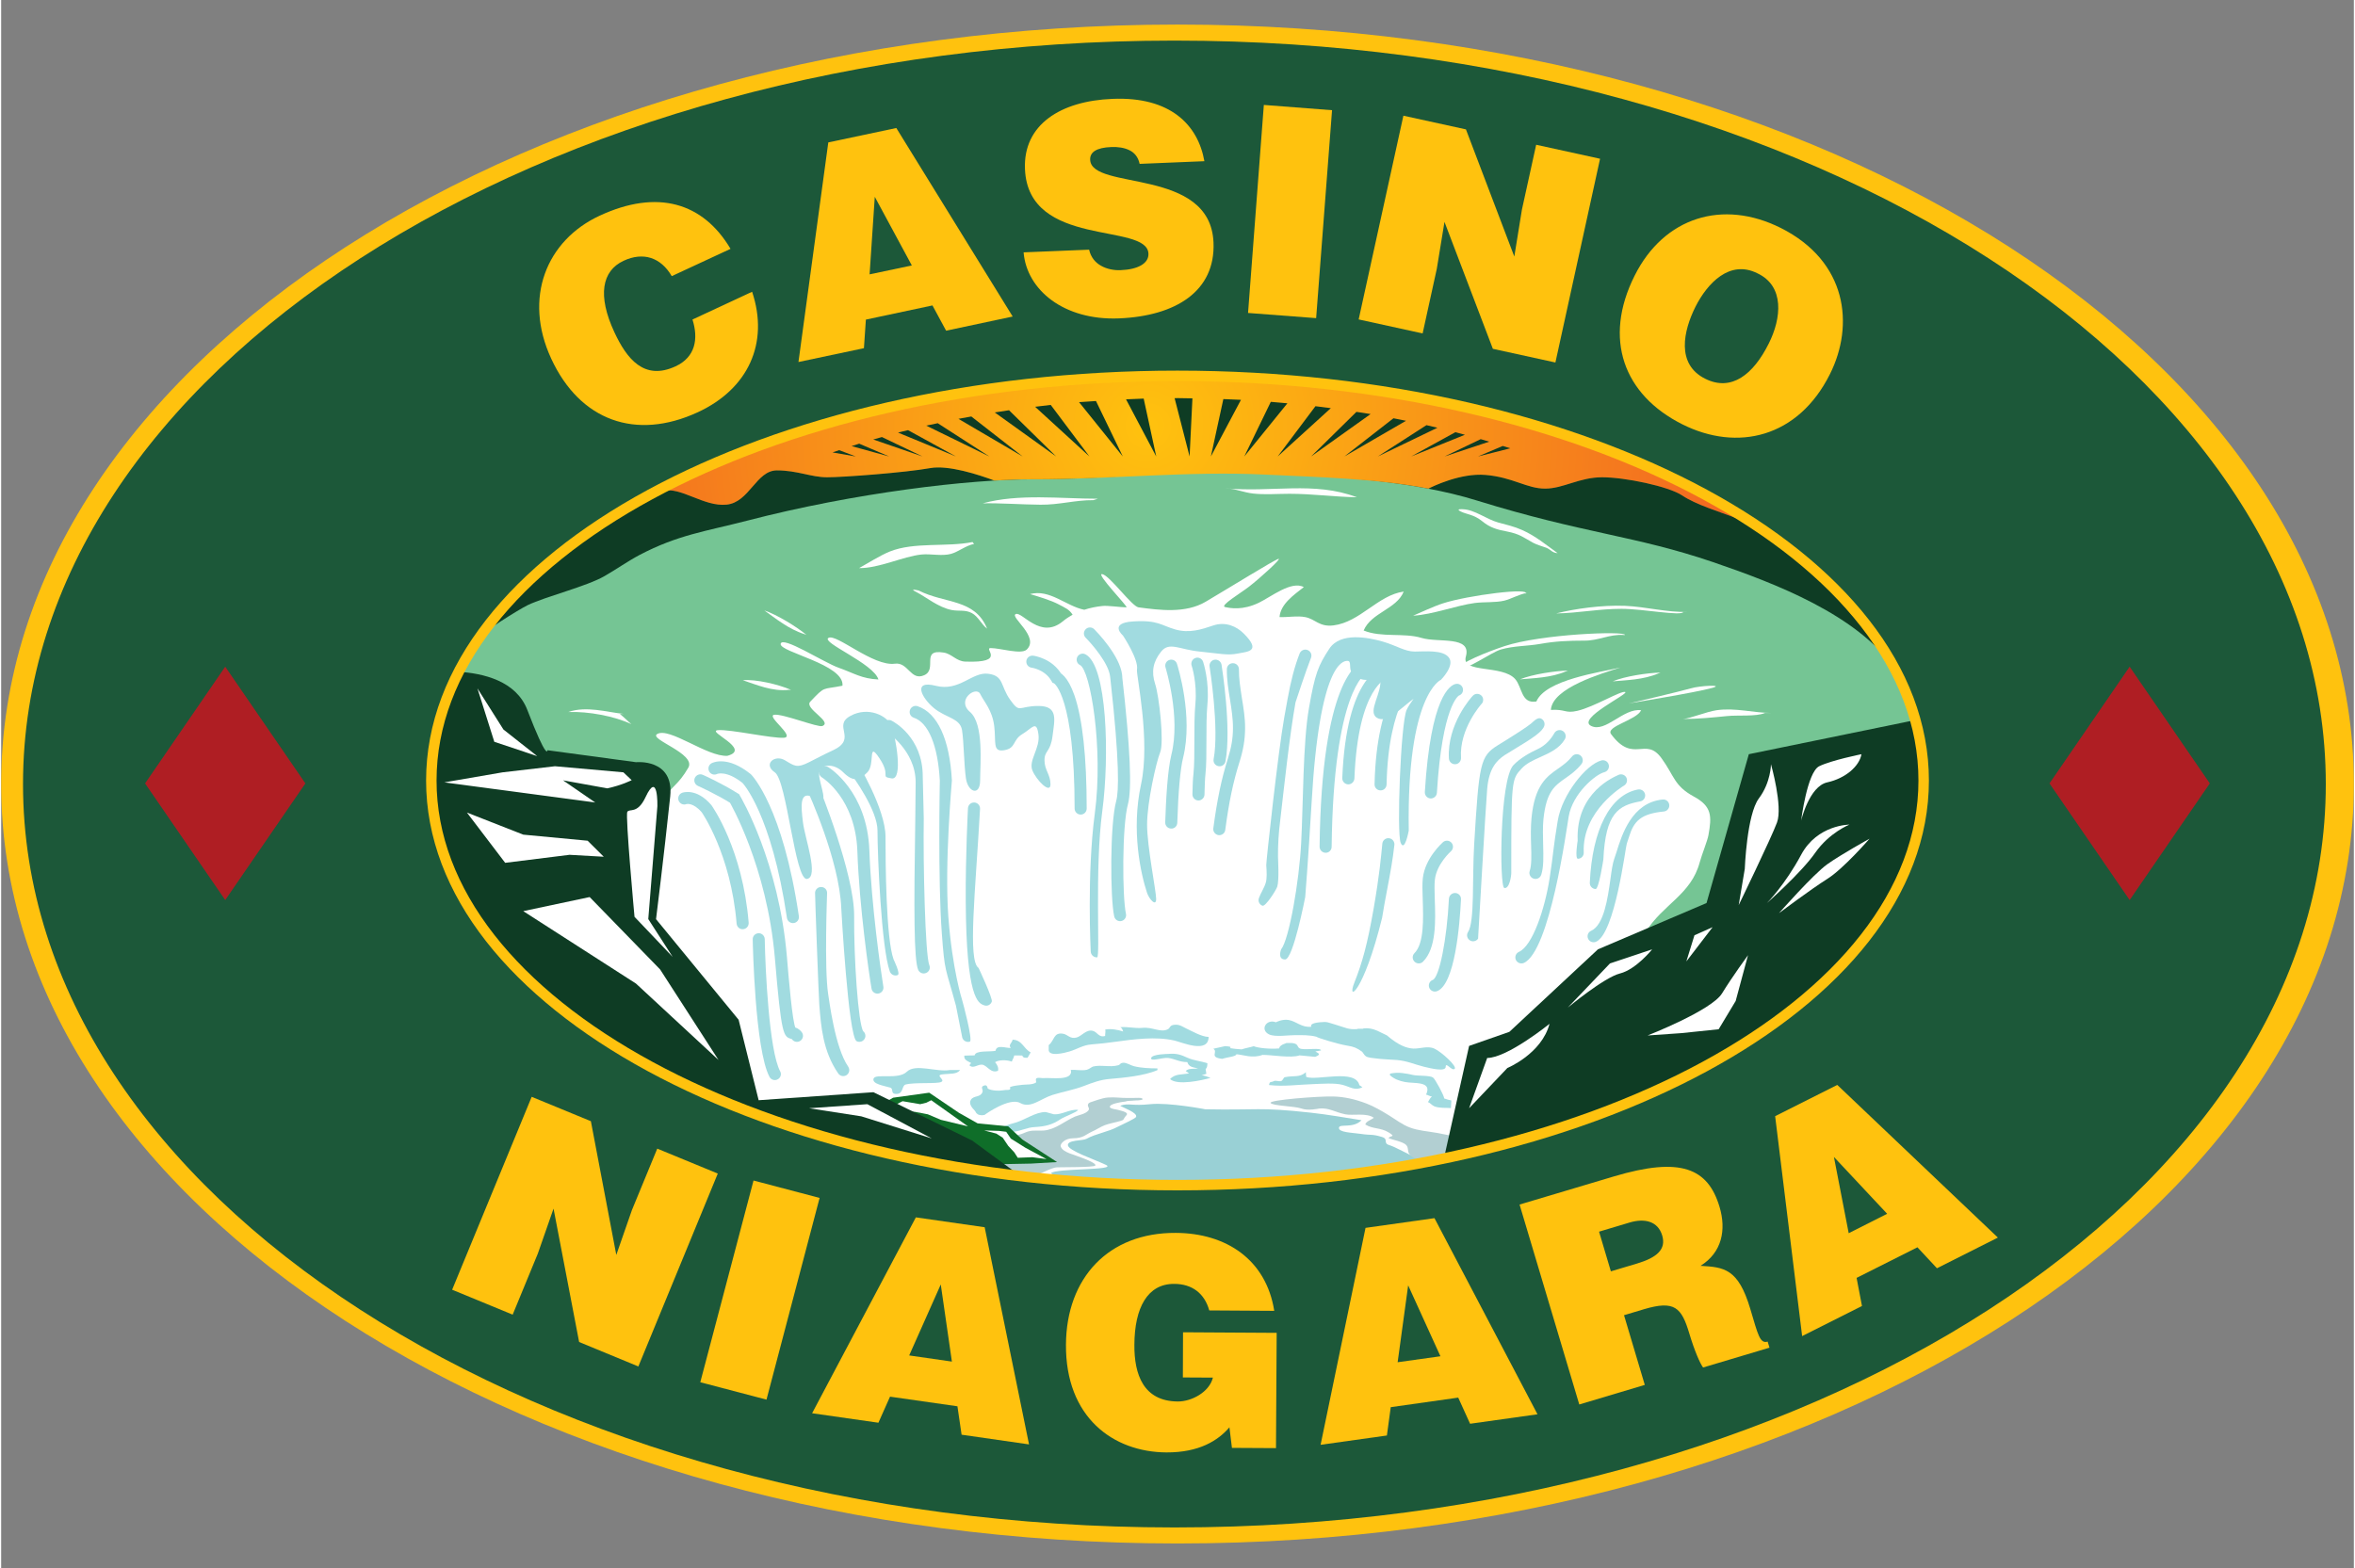 <svg enable-background="new 0 0 900 600" height="258.073" viewBox="0 0 900 600" width="387.488" xmlns="http://www.w3.org/2000/svg" xmlns:xlink="http://www.w3.org/1999/xlink"><rect x="0" y="0" width="900" height="600" fill="#808080" stroke="none"/><radialGradient id="a" cx="438.84" cy="163.079" gradientUnits="userSpaceOnUse" r="382.394"><stop offset="0" stop-color="#ffc20e"/><stop offset=".6" stop-color="#f26522"/></radialGradient><path d="m0 300.015c0-160.503 201.478-290.617 449.98-290.617 248.542 0 450.02 130.114 450.02 290.617s-201.478 290.587-450.02 290.587c-248.502 0-449.98-130.085-449.98-290.587z" fill="#ffc20e"/><path d="m8.362 300.015c0-157.126 197.222-284.483 440.473-284.483 243.261 0 440.434 127.361 440.434 284.483 0 157.096-197.173 284.454-440.434 284.454-243.254-.001-440.473-127.361-440.473-284.454z" fill="#1c5839"/><path d="m256.534 105.66c-4.23-7.217-10.967-9.355-18.399-5.884-8.362 3.87-10.065 13.348-3.562 27.316 4.723 10.16 11.35 18.678 23.43 13.072 7.62-3.532 8.781-10.562 6.458-17.902l22.81-10.623c6.582 19.699-1.547 37.167-20.676 46.055-23.926 11.087-45.218 3.159-56.137-20.381-10.886-23.446-1.752-45.377 18.46-54.762 22.116-10.283 39.568-5.08 50.1 12.67z" fill="#ffc20e"/><path d="m305.003 138.523 11.412-84.03 26.018-5.511 44.518 72.135-25.467 5.42-5.219-9.663-25.473 5.42-.743 10.935zm29.194-63.215-1.982 29.671 16.154-3.406z" fill="#ffc20e"/><path d="m435.516 62.703c-.587-2.757-2.105-4.366-3.996-5.265-1.92-.931-4.305-1.272-6.815-1.177-5.761.217-8.239 1.982-8.116 4.862.464 11.957 46.026 2.696 47.187 31.718.743 18.49-14.295 28.091-36.191 28.99-21.062.837-35.279-10.902-36.457-25.272l25.058-1.022c.649 2.851 2.293 4.895 4.583 6.163 2.167 1.239 4.956 1.797 7.493 1.671 6.536-.247 10.779-2.54 10.623-6.319-.526-12.047-45.994-1.92-47.236-32.366-.714-16.942 13.565-26.08 33.511-26.855 22.145-.928 32.678 9.975 35.124 23.848z" fill="#ffc20e"/><path d="m476.988 119.751 6.04-79.599 26.093 2.014-6.085 79.567z" fill="#ffc20e"/><path d="m578.843 98.164 2.913-17.964 5.45-24.808 24.439 5.355-17.082 77.961-23.926-5.235-18.507-48.567-2.942 17.964-5.42 24.718-24.468-5.359 17.111-77.958 23.926 5.235z" fill="#ffc20e"/><path d="m699.56 143.2c-12.158 24.283-35.386 29.732-56.481 19.142-22.379-11.243-30.401-32.613-18.194-56.896 11.227-22.392 33.713-29.33 55.907-18.211 25.428 12.788 28.214 37.165 18.768 55.965zm-51.417-25.83c-4.567 9.134-7.513 21.928 3.685 27.533 10.098 5.08 18.46-1.641 24.345-13.442 4.879-9.692 6.118-21.99-4.337-26.884-10.604-5.327-19.155 3.811-23.693 12.793z" fill="#ffc20e"/><path d="m235.317 480.184 5.991-17.189 9.679-23.478 23.154 9.54-30.384 73.809-22.658-9.355-9.786-51.041-6.007 17.189-9.631 23.384-23.154-9.54 30.43-73.809 22.642 9.323z" fill="#ffc20e"/><path d="m267.45 528.902 20.364-77.186 25.276 6.659-20.319 77.186z" fill="#ffc20e"/><path d="m310.222 540.768 39.691-74.954 26.32 3.779 16.971 83.099-25.795-3.714-1.593-10.873-25.785-3.685-4.444 9.975zm49.218-49.28-12.08 27.16 16.339 2.355z" fill="#ffc20e"/><path d="m487.673 554.116-16.848-.094-.96-7.866c-4.337 5.051-11.584 9.663-24.095 9.602-20.413-.123-38.624-13.442-38.439-41.258.156-25.49 16.232-42.899 42.03-42.743 19.187.094 34.549 10.16 37.647 29.827l-24.854-.156c-1.829-6.565-6.598-10.127-13.348-10.16-10.315-.094-15.239 9.199-15.301 23.29-.091 11.305 3.409 21.62 16.602 21.714 5.297.029 12.08-3.594 13.442-9.138l-11.493-.062.062-17.283 35.821.217z" fill="#ffc20e"/><path d="m504.739 552.845 17.189-83.008 26.372-3.717 39.412 75.048-25.785 3.623-4.538-10.004-25.814 3.656-1.473 10.841zm33.498-61.016-4.026 29.424 16.368-2.29z" fill="#ffc20e"/><path d="m620.811 503.257 7.944 26.667-25.058 7.493-22.843-76.501 36.129-10.779c25.477-7.587 35.928-3.189 40.372 11.678 2.634 8.794.931 17.439-7.279 22.548 8.982.525 14.402.993 19.018 16.417 2.975 9.975 3.669 13.471 6.659 12.576l.697 2.323-25.396 7.59c-1.132-1.518-3.221-6.196-5.268-13.011-2.988-10.004-5.651-12.761-17.344-9.29zm-5.031-16.787 9.881-2.942c7.772-2.323 11.337-5.482 9.757-10.779-1.625-5.42-6.627-6.692-12.466-4.957l-11.691 3.5z" fill="#ffc20e"/><path d="m688.95 511.25-10.328-84.153 23.77-11.957 61.434 58.414-23.307 11.739-7.464-8.022-23.277 11.707 2.06 10.747zm12.158-68.545 5.654 29.175 14.711-7.432z" fill="#ffc20e"/><path d="m85.717 344.399-30.664-44.631 30.664-44.664 30.663 44.664z" fill="#af1e23"/><path d="m814.234 344.399-30.663-44.631 30.663-44.664 30.664 44.664z" fill="#af1e23"/><path d="m545.98 186.962s11.382-6.102 21.866-5.232c10.5.899 15.765 5.232 22.765 5.232 6.971 0 13.085-4.337 21.837-4.337s25.399 3.468 30.631 6.968c5.219 3.5 13.968 6.134 20.984 8.768 7 2.602 20.131 9.602 20.131 9.602l41.968 48.102-90.099-23.602z" fill="#0e3c24"/><path d="m383.327 185.23s-18.36-7.866-27.994-6.102c-9.647 1.735-33.22 3.5-39.383 3.5-6.118 0-11.334-2.634-19.203-2.634-7.899 0-10.533 12.236-19.236 13.102-8.752.899-17.5-7-24.516-5.232-7 1.732-45.484 21.866-69.099 54.233.004 0 80.488-45.468 199.431-56.867z" fill="#0e3c24"/><path d="m624.032 359.577 40.992 1.272s12.622-62.566 25.292-66.313c10.176-2.975 26.125 2.355 34.952-5.232 9.29-7.928 5.699-23.819-.775-33.233-14.279-20.812-45.87-32.863-69.612-40.979-29.998-10.221-49.477-10.902-90.239-23.54-24.701-7.681-55.131-9.29-81.614-10.623-29.486-1.427-58.943 2.54-88.273 2.478-24.166-.062-68.149 5.112-109.39 15.826-16.06 4.149-26.404 5.388-41.118 13.102-4.678 2.478-8.933 5.544-13.504 8.145-6.938 3.964-22.191 7.681-29.346 11.087-3.484 1.706-17.964 10.779-20.984 14.033-10.886 11.645-7.633 53.646 10.841 52.994.032 10.932 66.206 73.9 66.206 73.9z" fill="#75c594"/><path d="m647.446 304.754c-7.542-4.12-7.354-7.837-12.31-14.652-6.147-8.457-10.763 2.323-19.281-9.196-2.199-2.975 9.803-5.33 11.506-9.138-6.783-.928-13.598 8.736-19.125 6.007-5.654-2.757 14.587-12.297 13.04-12.978-1.547-.649-11.879 5.699-18.272 7.188-4.833 1.116-4.415-.681-10.176-.341.571-8.486 19.589-13.971 26.667-16.232-7.899 1.859-28.681 4.678-32.211 13.008-5.839.993-5.375-5.417-8.083-8.547-4.879-5.638-20.799-2.076-18.892-8.641 2.277-8.083-10.529-5.203-16.926-7.127-6.815-2.073-15.33-.029-22.174-2.848 2.942-6.909 12.576-8.116 15.33-14.899-9.91 1.395-16.647 11.678-26.868 12.946-5.42.681-6.893-2.384-10.734-3.159-3.02-.62-6.844.123-9.91-.032.431-5.08 5.576-8.518 9.29-11.46-4.723-2.569-12.544 3.747-17.189 5.978-6.225 3.004-10.915 2.105-12.962 1.641-2.06-.496 5.962-5.297 9.134-7.743 4.415-3.409 12.855-11.12 11.305-10.688-1.547.402-18.506 10.902-27.845 16.417-7.714 4.554-17.75 3.192-25.678 2.138-2.54-.341-10.964-12.141-13.844-12.699-2.88-.587 10.16 12.699 9.229 12.699-2.105 0-7.123-.743-9.138-.526-2.384.247-4.739.714-7 1.456-7-1.395-13.163-8.022-20.75-6.007 3.036.899 8.054 2.384 10.935 3.931 2.478 1.333 4.026 1.859 5.359 3.964-1.272.714-2.54 1.551-3.747 2.54-8.58 7.091-15.547-3.841-17.996-2.786-2.446 1.022 9.29 8.765 4.181 13.598-2.105 1.982-10.16-.587-13.783-.587-2.913 0 6.348 5.79-9.718 5.174-3.406-.127-5.08-2.913-8.178-3.438-9.089-1.518-2.323 6.348-7.509 8.641-5.19 2.323-6.118-5.112-11.259-4.399-8.285 1.116-22.346-11.584-25.366-9.881-3.052 1.703 17.267 9.786 19.096 15.92-6.475-.308-9.183-2.352-15.301-4.522-5.839-2.105-21.526-12.326-22.1-9.105-.542 3.159 24.5 7.837 23.647 16.015-7.928 1.612-6.458-.094-12.343 6.131-2.4 2.569 8.703 7.649 4.645 9.29-1.674.652-15.145-4.768-18.399-4.305-3.254.464 8.285 8.457 3.685 8.794-4.616.311-20.332-3.25-25.165-2.91-4.879.341 13.04 7.276 3.562 9.819-7.71.493-22.269-11.181-26.914-8.301-3.176 1.982 15.022 7.493 11.97 12.823-3.918 6.75-6.163 6.812-8.982 11.554-1.781 3.036-1.625 6.689-1.317 10.221.804 10.192-14.247 21.279-12.359 31.591 2.092 11.087 24.624 21.279 28.263 31.653 2.212 6.225 5.158 11.055 6.812 17.345 2.216 8.145.311 16.355 9.339 20.073-.078 8.33 14.788 7.805 20.471 9.446 14.295 4.058 23.277 14.681 38.098 17.283 29.029 5.141 65.206 9.819 94.66 9.819 20.689.032 46.584.558 66.994-2.29 10.143-1.424 35.853-7.247 46.182-8.084 8.1-.649 9.368-1.177 17.315-2.88 7.775-1.674.96-8.395 2.864-15.612 2.167-8.145 1.966-16.508 8.44-23.073 3.64-3.688 42.354-32.863 49.51-44.291 6.63-10.533 17.267-14.123 20.598-26.511.821-3.004 2.991-8.362 3.331-10.377 1.317-7.251 1.394-11.059-5.654-14.838z" fill="#fff"/><path d="m429.136 421.614c-.714.123-5.08.714-5.018 1.953.062.743 2.757.96 3.348 1.178.775.214 1.92.464 2.634.866.681.402.775.681.308 1.207-1.395 1.518-.587 1.674-2.323 2.138-1.547.464-4.493 1.022-5.978 1.612-1.768.71-3.098 1.703-4.833 2.446-2.29 1.022-3.283 2.54-7.185 2.54-3.348 0-4.956 2.228-4.801 2.975.341 1.489 2.199 2.29 3.409 2.786.525.247 10.932 3.529 9.819 4.707-.681.681-12.359.587-14.526.649-2.507.062-6.909 3.065-9.076 3.159-2.105.094-4.772-.464-6.877-.279-2.044.185-1.022-1.395-3.098-1.797-1.116-.214-2.352-.37-3.406-.866-1.58-.837-2.199-2.942-1.92-4.616.308-1.732 1.735-3.87 3.098-4.924 1.395-1.083 3.221-1.674 4.772-2.446.866-.431 1.641-.71 2.634-.928.993-.279 1.92-.837 2.975-1.083 1.859-.496 3.902-.152 5.79-.308 4.399-.37 8.022-3.623 11.895-5.326 1.518-.62 3.996-.96 5.112-2.323.775-.993-.526-1.333-.062-2.478.308-.649 1.301-.775 2.011-1.054 1.178-.431 2.478-.837 3.717-1.145 2.355-.62 5.265-.279 7.62-.156 1.765.062 3.529.032 5.297 0 .649 0 1.826-.156 2.261.464-.587.649-2.54.435-3.406.558-1.145.152-2.323 0-3.254.37z" fill="#b2cfd2"/><path d="m285.956 353.07c-2.323-28.03-13.783-44.352-14.292-45.033-5.761-6.721-10.996-4.739-11.181-4.678-1.21.496-1.781 1.826-1.317 3.004.496 1.207 1.81 1.797 3.02 1.301l-.078.029c.107-.029 2.556-.743 5.917 3.159 0 0 11.12 15.92 13.319 42.588.123 1.272 1.207 2.228 2.478 2.105 1.284-.088 2.211-1.204 2.134-2.475z" fill="#a1dbe0"/><path d="m306.275 394.976c-1.038-1.362-2.092-1.674-2.634-1.826-.032-.032-.11-.062-.11-.062.156.062.308.214.386.308-1.207-1.859-2.709-19.667-3.328-27.254-3.098-36.301-17.422-60.769-18.042-61.791l-.279-.496-.496-.279c-6.196-3.902-13.053-6.968-13.364-7.091-1.161-.525-2.507.029-3.052 1.177-.509 1.177 0 2.507 1.194 3.069.045 0 6.861 3.065 12.777 6.75l-.775-.775c.156.247 14.402 24.656 17.422 59.838 2.524 29.888 3.25 30.105 6.348 31.004.049.032.156.032.156.062l-.029-.029s.029.062.107.152c.775 1.022 2.245 1.239 3.254.464 1.006-.772 1.24-2.196.465-3.221z" fill="#a1dbe0"/><path d="m308.286 336.316c-4.645.775-7.698-37.725-12.343-40.791-4.616-3.098 0-6.938 3.87-4.616 3.828 2.29 4.6 3.065 9.248.743 4.616-2.29 4.337-2.323 9.212-4.583 9.446-4.46-.386-9.261 6.552-13.102 6.922-3.841 14.247 0 15.797 3.841 1.502 3.873 4.6 20.783 0 20.04-4.645-.775 0-.775-4.645-7.71-4.616-6.938-1.518 2.29-4.616 5.388-3.052 3.065-5.375 3.841-9.216 0-3.87-3.87-9.245-3.098-9.245.775 0 3.841 4.6 13.069-1.547 9.229-6.163-3.87-5.391 3.065-4.616 9.229s6.165 20.781 1.549 21.557z" fill="#a1dbe0"/><path d="m357.536 262.413c-9.06-2.29-5.375 4.616-.775 8.486 4.645 3.841 10.036 3.841 10.808 8.457.727 4.616.727 13.069 1.502 18.49.775 5.359 5.427 6.909 5.427.743 0-6.163 1.518-21.558-3.88-26.171-5.375-4.616 2.332-10.004 3.88-6.938 1.518 3.098 4.616 6.163 5.391 12.326s-.775 10.036 3.808 9.261c4.616-.775 3.098-3.87 6.938-6.163 3.841-2.323 5.388-5.42 6.163 0 .775 5.388-3.841 9.975-2.323 13.844 1.547 3.841 6.938 9.229 6.938 5.388s-2.29-5.388-2.29-9.229 2.29-3.065 3.065-9.229c.775-6.196 2.323-11.551-5.388-11.551-7.714 0-6.938 3.065-10.779-2.323-3.873-5.391-2.323-9.229-8.457-10.004-6.171-.775-10.971 6.906-20.028 4.613z" fill="#a1dbe0"/><path d="m415.259 309.37c0-19.732-1.58-34.319-4.707-43.363-2.446-6.968-5.359-9.167-7.094-8.95l2.29 1.145c-3.652-6.348-10.656-7.279-10.964-7.308-1.272-.156-2.446.743-2.602 1.982-.156 1.301.743 2.446 2.011 2.602.032 0 5.08.714 7.526 4.989l.464.775.804.311c-.156-.065-.246-.094-.246-.094.091.029 7.899 5.112 7.899 47.914 0 1.272 1.054 2.323 2.323 2.323 1.307-.004 2.296-1.058 2.296-2.326z" fill="#a1dbe0"/><path d="m520.581 253.307c-1.596.496-15.457 6.971-16.229 70.65 0 1.301 1.006 2.323 2.29 2.352 1.272.032 2.323-.993 2.323-2.29.727-59.838 13.04-66.345 13.192-66.374l.049-.032c.107-.062.152-.094.152-.094l-.354.156c1.239-.402 1.904-1.703 1.469-2.913-.381-1.208-1.698-1.886-2.892-1.455z" fill="#a1dbe0"/><path d="m517.672 297.909c1.395-35.432 12.67-38.591 12.777-38.624l-1.349-.123 1.272.123c1.284-.217 2.092-1.395 1.904-2.663-.23-1.272-1.44-2.076-2.709-1.859-1.518.279-14.944 3.747-16.537 42.99-.032 1.268.976 2.323 2.245 2.384 1.235.033 2.319-.959 2.397-2.228z" fill="#a1dbe0"/><path d="m556.464 261.702c-2.199.435-9.602 4.707-11.846 41.348-.078 1.301.898 2.384 2.167 2.478 1.239.062 2.368-.899 2.446-2.167 2.044-33.573 8.395-37.2 8.44-37.229 0 0-.078.062-.308.094 1.268-.246 2.089-1.456 1.81-2.725-.231-1.241-1.47-2.048-2.709-1.799z" fill="#a1dbe0"/><path d="m562.939 266.253c-.431.435-9.91 10.873-9.105 24.004.078 1.301 1.21 2.261 2.478 2.167 1.239-.062 2.215-1.177 2.138-2.446-.697-11.12 7.775-20.533 7.85-20.627v.032c.898-.96.821-2.417-.107-3.283-.932-.836-2.404-.807-3.254.153z" fill="#a1dbe0"/><path d="m568.466 301.873c.665-7.866 3.607-10.841 6.659-12.913.853-.558 2.138-1.333 3.64-2.232 7.509-4.522 10.808-6.783 11.538-8.95.386-1.21-.263-2.507-1.473-2.913-1.239-.402-2.942 1.456-2.942 1.456.045-.094.078-.156.078-.156-.775 1.301-12.42 8.362-13.397 8.982-6.815 4.214-7.201 6.909-9.092 38.098-.775 13.102.234 29.486-2.323 33.359-.697 1.054-.435 2.478.649 3.192 1.054.714 2.478.402 3.176-.62.003-.005 2.991-51.912 3.487-57.303z" fill="#a1dbe0"/><path d="m577.682 334.022c0-35.682.078-35.776 4.026-40.019 1.829-1.949 4.415-3.127 7.201-4.366 3.562-1.609 7.25-3.283 9.293-6.812.62-1.116.23-2.54-.882-3.159-1.083-.649-2.524-.247-3.143.837-1.272 2.261-3.331 4.739-6.458 6.163-2.913 1.333-6.783 3.5-9.261 6.163-5.219 5.667-5.372 46.584-3.438 46.954 1.932.403 2.662-4.492 2.662-5.761z" fill="#a1dbe0"/><path d="m600.91 289.485c-1.628 2.011-3.361 3.254-5.219 4.554-4.46 3.098-9.031 6.319-10.267 18.957-.341 3.5-.263 7.156-.156 10.406.123 3.935.234 7.652-.542 9.881-.389 1.21.279 2.507 1.469 2.913 1.239.431 2.524-.247 2.942-1.456.976-2.975.853-6.909.743-11.46-.075-3.25-.201-6.627.11-9.819 1.083-10.533 4.259-12.79 8.333-15.642 1.966-1.362 4.181-2.913 6.225-5.482.775-.993.587-2.446-.389-3.254-1.001-.775-2.473-.623-3.249.402z" fill="#a1dbe0"/><path d="m618.488 296.609c-.727.431-16.216 6.196-15.408 25.087 0 0-1.161 6.971.123 6.909 1.272-.032 2.277-1.116 2.199-2.417-.697-16.011 15.255-25.49 15.408-25.584 1.083-.649 1.473-2.044.853-3.159-.651-1.086-2.046-1.488-3.175-.836z" fill="#a1dbe0"/><path d="m626.154 302.091c-10.61 1.982-17.5 15.301-18.431 35.649-.075 1.301.928 2.384 2.216 2.446 1.272.032 2.975-11.366 2.975-11.366.821-17.808 5.852-20.66 14.094-22.174 1.239-.217 2.089-1.424 1.859-2.696-.235-1.24-1.429-2.077-2.713-1.859z" fill="#a1dbe0"/><path d="m538.701 256.655c-.509.341-12.544 8.765-13.319 43.421-.049 1.272.96 2.355 2.245 2.355 1.268.062 2.323-.96 2.352-2.261.697-31.809 11.198-39.613 11.305-39.707l-.032.029c1.083-.714 1.349-2.138.652-3.221-.692-1.051-2.116-1.33-3.203-.616z" fill="#a1dbe0"/><path d="m305.159 350.562c-6.196-41.842-17.857-53.798-18.353-54.294l-.078-.062-.123-.094c-8.748-7-14.247-4.366-14.866-4.058-1.083.62-1.502 2.011-.882 3.159.574 1.083 2.011 1.518 3.098.899l-.045.032c.045 0 3.529-1.489 9.835 3.562l-.185-.156c.107.094 11.103 11.707 17.036 51.693.185 1.272 1.395 2.138 2.634 1.953 1.264-.188 2.117-1.365 1.929-2.634z" fill="#a1dbe0"/><path d="m308.568 302.801c.107.247 12.08 26.232 12.806 44.693 0 0 2.709 49.338 5.884 50.918 1.132.558 2.524.123 3.098-1.022.587-1.145.123-2.507-1.038-3.098.341.188.496.402.496.402-2.011-3.098-3.636-28.279-3.513-44.291.075-16.015-13.209-48.968-13.705-49.867-.62-1.116-2.06-1.518-3.143-.866-1.119.624-1.508 2.048-.885 3.131z" fill="#a1dbe0"/><path d="m338.407 279.79c.123.065 11.428 7.217 11.428 19.576l-.152 14.681c-.542 34.04-.542 53.179 1.116 57.052.509 1.177 1.859 1.703 3.02 1.207 1.21-.493 1.752-1.859 1.239-3.004-1.58-3.685-2.4-39.367-2.121-56.062l-.389-16.167c0-14.99-11.149-20.906-11.739-21.218-1.083-.681-2.507-.341-3.176.743-.65 1.086-.309 2.51.774 3.192z" fill="#a1dbe0"/><path d="m412.719 254.485c3.902 1.953 9.011 31.653 5.634 56.896-3.065 23.044-1.547 52.501-1.547 52.747.091 1.301 1.177 2.261 2.446 2.199 1.272-.062-1.022-33.388 1.982-56.001 2.786-20.815 1.888-55.812-6.475-59.961-1.116-.587-2.507-.123-3.098 1.022-.551 1.145-.116 2.54 1.058 3.098z" fill="#a1dbe0"/><path d="m238.214 273.192c-6.815-.743-14.279-3.127-21.295-.743 7.788-.279 17.701 1.58 24.16 4.645-1.502-1.239-2.819-2.696-4.415-3.902" fill="#fff"/><path d="m302.139 263.963c-4.801-2.076-13.319-4.12-18.428-3.685 5.064 1.671 11.305 4.428 17.656 3.685" fill="#fff"/><path d="m308.055 242.931c-3.873-3.189-11.227-7.71-16.109-9.352 4.305 3.036 9.339 7.217 15.379 9.073" fill="#fff"/><path d="m634.746 257.365c-4.986.091-13.549 1.395-18.272 3.344 5.19-.464 11.739-.558 17.578-3.065" fill="#fff"/><path d="m599.363 256.593c-4.986.123-13.549 1.392-18.305 3.344 5.219-.464 11.768-.558 17.578-3.065" fill="#fff"/><path d="m654.695 263.188c-6.815 1.92-31.87 5.884-32.058 5.978-.234.094 20.131-4.707 23.693-5.761 3.565-1.083 12.887-1.485 8.365-.217z" fill="#fff"/><path d="m468.006 186.81c17.996 1.765 34.102-2.786 50.642 3.468-8.674-.156-17.004-1.333-25.785-1.333-4.538 0-9.446.402-13.906-.091-3.717-.403-7.049-1.982-10.951-2.044" fill="#fff"/><path d="m559.221 194.864c4.366.123 9.089 3.87 13.397 5.047 3.361.928 6.147 1.518 9.245 2.913 5.08 2.232 9.212 5.732 13.549 8.83-2.092-.094-2.634-1.362-4.288-2.044-1.132-.435-3.685-1.148-5.034-1.891-3.841-2.105-5.112-3.377-9.988-4.337-3.841-.714-6.504-1.456-9.491-3.902-3.283-2.663-5.917-2.602-8.239-3.747-2.326-1.151.849-.869.849-.869z" fill="#fff"/><path d="m677.567 272.822c-7.308 0-14.046-2.105-21.37-1.054-4.058.62-9.835 3.098-12.806 3.344 5.884 0 11.181-.558 16.881-1.116 4.103-.431 11.026.279 14.435-1.177" fill="#fff"/><path d="m645.25 234.137c-7.866.279-15.998-1.982-24.082-2.323-8.826-.341-19.018 1.083-26.297 2.91 8.408-.123 16.306-1.765 24.98-1.765 8.129 0 23.105 2.913 23.647 1.177" fill="#fff"/><path d="m621.197 242.963c.075-1.612-32.165-.341-46.104 4.275-6.273 2.076-17.932 6.692-16.615 8.178 1.317 1.518 11.46-5.761 15.178-6.877 5.034-1.456 10.114-1.268 15.178-2.167 5.621-1.022 10.889-1.239 16.725-1.239 5.576.062 9.569-2.507 15.067-2.167" fill="#fff"/><path d="m419.534 190.835c-14.312 0-30.2-2.014-44.044 1.765 6.319-.156 14.866.464 22.084.525 7.094.094 13.442-1.826 20.193-1.735" fill="#fff"/><path d="m371.595 207.408c-9.988 2.011-22.269-.123-31.64 3.623-3.594 1.424-8.982 4.833-11.768 6.348 7.587.123 16.77-4.46 23.894-5.203 3.672-.341 7.853.714 11.305-.25 2.663-.714 5.839-3.283 8.787-3.779z" fill="#fff"/><path d="m583.07 227.292c2.709-2.696-22.269.558-31.484 3.562-3.516 1.116-8.749 3.594-11.46 4.739 7.555-.431 16.537-3.931 23.615-4.862 3.639-.464 7.866-.094 11.272-.899 2.634-.652 5.683-2.446 8.596-2.942" fill="#fff"/><path d="m351 225.959c10.02 5.112 21.519 3.065 26.164 14.587-2.076-1.486-3.409-4.707-5.878-5.978-2.524-1.333-4.801-.62-7.636-1.145-5.141-.993-9.942-5.047-13.426-6.815-3.451-1.703.776-.649.776-.649z" fill="#fff"/><g fill="#a1dbe0"><path d="m369.846 309.246c0 .185-.96 17.779-.853 35.558.201 37.385 4.794 39.088 7.023 39.86 1.177.464 2.507-.152 2.942-1.395.464-1.177-5.051-12.884-5.051-12.884-4.22-2.786-1.21-28.957.558-60.863.062-1.301-.899-2.384-2.17-2.446-1.288-.091-2.371.899-2.449 2.17z"/><path d="m362.334 350.751c-1.502-20.442 1.362-51.725 1.362-52.098-.853-15.859-5.544-25.892-13.134-28.435-1.194-.402-2.507.279-2.897 1.456-.431 1.239.234 2.54 1.424 2.942 5.621 1.859 9.261 10.653 9.988 24.095 0 .217-.775 37.91.775 58.57 1.132 15.145 1.239 12.232 5.388 27.533l2.43 12.265c.389 1.21 1.706 1.891 2.913 1.489 1.194-.435-2.634-14.866-3.02-16.076.006.002-3.711-11.487-5.229-31.741z"/><path d="m313.985 297.475c.542.341 12.806 8.207 13.549 28.156.727 21.247 4.444 46.925 5.42 52.653.185 1.239 1.395 2.105 2.634 1.888 1.272-.214 2.121-1.395 1.888-2.663-.931-5.67-4.6-31.036-5.342-52.033-.804-22.58-15.129-31.562-15.719-31.932-1.083-.649-2.507-.308-3.176.775-.691 1.08-.337 2.507.746 3.156z"/><path d="m323.389 293.881c3.299 4.12 11.846 16.417 11.846 23.942 0 9.54 1.473 44.91 4.723 53.925.464 1.207 1.781 1.826 2.991 1.362 1.194-.402-1.551-5.978-1.551-5.978-2.913-7.96-3.098-37.012-3.098-46.986 0-10.685-10.763-28.497-11.272-29.145-.804-.993-2.277-1.145-3.254-.373-1.008.807-1.164 2.263-.385 3.253z"/><path d="m287.506 359.45c.029 1.735.853 42.247 6.426 52.621.62 1.145 2.014 1.551 3.13.928 1.132-.587 1.551-1.982.928-3.098-4.21-7.805-5.683-39.12-5.884-50.515-.029-1.301-1.083-2.323-2.352-2.293-1.288.035-2.297 1.089-2.248 2.357z"/><path d="m311.354 341.613c-.045 1.054 1.395 40.109 1.625 42.899.649 8.362 1.427 17.841 7.234 26.232.743 1.083 2.167 1.33 3.221.62 1.083-.743 1.317-2.167.571-3.254-5.064-7.341-7.23-25.305-7.665-27.906-1.469-9.663-.386-38.189-.386-38.439.049-1.268-.928-2.323-2.199-2.352-1.285-.064-2.371.961-2.401 2.2z"/><path d="m414.889 244.046c2.384 2.384 8.765 9.757 9.323 14.775l.123 1.022c3.594 32.182 3.192 43.116 2.228 46.616-2.446 8.982-2.323 37.261-.775 44.197.279 1.272 1.518 2.044 2.757 1.765s2.014-1.518 1.735-2.757c-1.424-6.442-1.518-33.7.775-41.997 1.551-5.732.866-21.526-2.167-48.319l-.062-1.054c-.866-7.496-9.692-16.508-10.685-17.533-.898-.899-2.384-.899-3.254 0-.929.934-.929 2.358.002 3.285z"/><path d="m438.368 341.704c-2.417-7.308-6.134-23.877-2.323-41.566 3.685-16.848-1.891-42.03-1.551-43.888.775-3.841-5.359-13.069-5.359-13.069s-5.634-4.801 3.873-5.391c9.446-.62 10.747 1.518 16.135 3.065 5.391 1.547 10.036 0 14.636-1.551 4.616-1.518 8.826.37 11.538 3.098 6.938 6.909 1.551 6.909-2.323 7.681-3.828.775-6.922 0-14.591-.775-7.71-.775-11.551-3.841-14.649 0-3.098 3.87-3.841 7.71-2.323 12.359 1.551 4.583 3.5 22.301 1.953 26.171-1.551 3.808-5.018 19.232-5.018 27.689 0 8.486 3.468 25.428 3.468 28.464.001 3.104-2.694.006-3.466-2.287z"/><path d="m612.186 290.971c-5.777 1.456-15.1 13.069-16.725 23.044-.853 4.989-1.239 8.116-1.674 11.431-.341 2.91-.727 5.917-1.424 10.529-1.859 11.986-6.582 25.953-11.739 28.247-1.161.525-1.706 1.888-1.194 3.065.542 1.145 1.888 1.674 3.052 1.177 9.958-4.428 16.336-51.106 17.16-55.997 1.473-8.797 10.254-16.167 13.66-17.004 1.239-.308 1.982-1.58 1.674-2.819-.315-1.238-1.551-1.981-2.79-1.673z"/><path d="m445.426 255.413c.029.217 5.884 18.83 2.228 33.388-1.456 5.884-2.076 17.344-2.352 25.863-.032 1.301.96 2.352 2.261 2.384 1.272.062 2.323-.928 2.355-2.232.37-11.768 1.145-20.595 2.228-24.903 3.964-15.859-2.076-35.091-2.355-35.899-.373-1.239-1.674-1.888-2.913-1.486-1.17.377-1.854 1.678-1.452 2.885z"/><path d="m455.401 254.702v-.029c.062.062 2.138 6.627 1.456 14.464-.402 4.337-.402 9.352-.402 14.247 0 4.801 0 9.29-.341 12.667-.247 1.768-.341 5.268-.402 7.866-.029 1.272.993 2.355 2.261 2.384 1.272 0 2.323-1.022 2.352-2.261.094-3.562.185-6.225.341-7.493.402-3.594.402-8.239.402-13.163 0-4.772 0-9.696.37-13.815.837-8.859-1.547-16.044-1.641-16.352-.402-1.21-1.703-1.859-2.913-1.456-1.204.401-1.856 1.702-1.483 2.941z"/><path d="m462.278 255.104c.029.217 3.747 23.602 1.547 35.37-.247 1.272.574 2.478 1.859 2.696 1.239.247 2.43-.587 2.663-1.826 2.368-12.609-1.349-35.993-1.502-37.012-.234-1.239-1.395-2.076-2.679-1.891-1.24.185-2.106 1.392-1.888 2.663z"/><path d="m553.833 343.903c-.775 15.58-3.669 30.076-6.196 31.066-1.194.435-1.781 1.765-1.349 2.942.464 1.21 1.781 1.797 2.975 1.362 6.861-2.54 8.719-25.428 9.183-35.153.078-1.272-.898-2.355-2.167-2.417-1.284-.061-2.368.899-2.446 2.2z"/><path d="m551.556 322.254c-.279.279-6.861 6.069-7.714 13.815-.23 2.138-.152 4.924-.029 8.178.23 7.094.571 16.754-3.143 20.442-.931.928-.931 2.384 0 3.283.898.899 2.368.899 3.254 0 5.112-5.112 4.801-15.518 4.493-23.881-.078-2.942-.185-5.729.045-7.526.652-5.917 6.072-10.779 6.147-10.841.928-.837 1.054-2.261.201-3.25-.853-.963-2.294-1.057-3.254-.22z"/><path d="m553.833 251.637c-2.277-3.098-9.212-2.323-13.085-2.323-3.824 0-6.922-2.293-12.313-3.841-5.372-1.518-16.057-3.747-20.364 2.757-4.259 6.504-5.498 9.569-7.775 22.671-2.323 13.069-2.212 36.95-2.988 51.57-.727 14.616-4.6 36.95-7.665 40.791 0 0-1.551 3.873 1.518 3.873 3.098 0 7.694-23.881 7.694-23.881s1.083-13.102 2.446-36.178c3.02-53.055 11.924-54.233 13.705-54.2 1.781 0 .341 3.004 1.781 4.645 3.484 3.873 6.582 2.446 10.763 2.108.882 5.482-5.034 12.573-1.317 14.99 3.747 2.417 9.06-3.562 14.091-7.25-1.083 1.518-2.089 2.975-2.679 4.275-2.277 5.388-3.824 46.954-2.277 50.827 1.55 3.841 3.098-4.645 3.098-4.645-.821-52.345 12.31-57.704 12.31-57.704s5.38-5.391 3.057-8.485z"/><path d="m635.599 305.931c-11.801 1.145-15.642 13.536-17.685 20.193-.308.993-.587 1.829-.821 2.446-.649 1.829-1.038 4.522-1.502 7.96-.976 6.938-2.4 17.377-7.354 19.638-1.161.496-1.703 1.855-1.161 3.036.496 1.145 1.891 1.671 3.052 1.145 7.279-3.254 11.227-36.175 11.739-37.508.266-.743.542-1.641.882-2.696 1.859-6.04 4.567-8.765 13.319-9.634 1.239-.123 2.167-1.268 2.06-2.507-.128-1.268-1.244-2.196-2.529-2.073z"/><path d="m528.357 322.812c-.542 5.33-1.038 11.645-3.361 25.058-2.371 13.41-4.259 20.381-7.328 28.091-3.098 7.681 3.455 4.243 10.61-24.812l.898-5.294 1.161-6.196c1.006-5.326 2.044-10.87 2.634-16.414.107-1.239-.821-2.384-2.092-2.507-1.283-.125-2.399.802-2.522 2.074z"/><path d="m496.733 250.025c-1.904 4.895-3.377 10.468-4.645 17.562l-1.285 7.123c-2.277 12.67-6.922 55.164-6.844 56.309.152 2.384.341 5.141-.234 6.877-.279.928-.743 1.859-1.239 2.851-.464.928-.976 1.859-1.317 2.851-.464 1.177.107 2.507 1.317 2.975 1.194.435 5.265-6.007 5.683-7.311.775-2.569.279-10.591.279-11.428-.049-4.678.263-9.384.853-13.939 1.469-12.761 3.591-32.551 5.839-45.127 0 0 4.103-12.45 5.933-17.066.464-1.177-.127-2.507-1.317-2.975-1.21-.467-2.527.12-3.023 1.298z"/><path d="m468.889 256.032c-.078 3.931.587 7.899 1.207 11.707.574 3.623 1.161 7.402 1.116 10.964 0 3.808-.62 7.37-1.933 11.551-2.478 7.837-4.136 15.859-5.576 26.7-.185 1.272.743 2.417 1.982 2.602 1.272.152 2.43-.714 2.585-1.982 1.395-10.594 3.02-18.337 5.42-25.924 1.473-4.645 2.138-8.612 2.167-12.917.045-3.964-.62-7.899-1.239-11.707-.574-3.811-1.161-7.402-1.116-10.935 0-1.272-1.006-2.323-2.293-2.323-1.266-.026-2.32.996-2.32 2.264z"/><path d="m389.802 422.046c4.026 2.261 7.772-1.641 12.45-3.098 3.996-1.239 7.989-1.888 11.957-3.406 3.409-1.301 6.196-2.384 9.91-2.696 5.482-.464 13.008-1.177 18.181-3.348.062-.214.062-.464 0-.681-3.036-.032-6.04-.123-8.95-.837-1.21-.279-2.88-1.456-4.181-1.301-1.333.123-.866.649-1.859.931-3.13.899-6.598-.279-9.602.496-.464.094-1.486 1.022-2.417 1.239-1.859.435-4.21-.062-6.102.029 1.083 4.46-7.743 2.88-10.315 3.159-.775.094-2.011-.308-2.725.032-.743.341.091 1.456-.373 1.735-1.547.837-3.438.62-5.203.804-1.641.188-3.192.341-4.554.804-.217.094.247.837-.247 1.022-.714.247-1.333.062-2.076.217-1.735.341-4.833.279-6.286-.62-.156-.804-.431-1.518-1.486-1.116-1.551.587-.032 1.456-.587 2.602-.866 1.982-3.283 1.116-4.36 2.786-.976 1.489.464 3.159 1.418 4.12.62.681.279.837 1.21 1.456.743.526 2.663.464 2.913 0-.006.008 9.193-6.587 13.284-4.329z"/><path d="m492.584 390.302c2.991.558 4.957 3.004 8.641 2.569-.431-.62.032-1.395 3.176-1.703 3.098-.308 2.819 0 6.77 1.145 3.299.96 4.103 1.706 7.633 1.456 0-.308 2.355.094 2.323-.247 3.717-.431 5.839 1.272 8.982 2.663 4.567 3.931 7.62 4.895 10.065 5.047 2.556.126 5.498-1.177 8.129.032 2.741 1.272 8.826 6.844 7.698 7.743-1.116.899-3.406-2.851-3.406-.804 0 2.014-5.683.62-8.362-.032-3.714-.928-6.38-2.228-10.328-2.569-2.634-.217-5.498-.247-8.178-.62-1.038-.156-2.864-.217-3.714-.837-.574-.37-1.161-1.547-1.424-1.732-1.904-1.395-3.143-1.92-5.573-2.293-4.103-.681-11.895-3.159-11.817-3.406-2.741-.714-5.42-.62-8.239-.62-2.446-.029-7.633.804-9.91-.279-3.685-1.797-1.006-6.072 2.585-4.645-.007-.002 2.471-1.335 4.949-.868z"/><path d="m400.733 399.904c2.228-1.706 1.765-5.051 5.576-4.337 1.765.341 2.602 2.105 5.109 1.424 1.982-.558 3.627-3.13 6.102-2.569 1.888.431 2.261 2.696 4.801 1.982-.062-.714.25-1.674.032-2.446 2.228-.435 4.772.062 6.877.743-.402-.681-.094-.993-1.083-1.671 3.254-.185 5.482.525 8.333.279 4.026-.431 7 1.982 9.881.496.928-.464.464-1.641 2.913-1.703 1.765 0 2.417.649 3.87 1.333 2.352 1.116 6.069 3.283 8.765 3.344-.091 6.536-10.221 2.044-13.04 1.395-7.188-1.674-15.703-.496-22.953.496-2.913.435-5.761.714-8.765.96-3.438.279-5.42 1.797-8.424 2.696-1.671.496-8.457 2.352-7.989-.96v-1.463h-.005z"/><path d="m362.924 409.44c-5.158.899-13.131-2.569-16.462.649-3.283 3.221-12.031.526-12.729 2.634-.697 2.105 4.181 2.757 6.348 3.438 1.551.464-.201 2.602 2.634 2.417 2.478-.156 1.781-3.192 3.283-3.594 3.562-.928 12.203-.152 13.705-1.022 1.518-.837-2.507-2.507.279-2.848 2.741-.37 5.651.094 6.815-1.674z"/><path d="m393.827 402.69c-2.757-1.456-3.254-4.768-6.909-4.862-.217 1.301-1.765 1.953-.681 3.159-1.706.156-5.514-1.456-5.823 1.083-1.891.526-7.714-.308-8.022 1.765-1.262.062-2.624 0-3.941.094-.234 1.703 1.362 2.105 2.602 2.819-.23.279-.431.587-.665.866 1.512 1.518 3.059-.435 4.918-.217s3.254 3.5 6.04 2.323c.279-1.239-.341-2.384-1.145-3.283 1.547-.993 4.678-.899 6.413-.217.185-.681.804-1.518.928-2.352 1.022-.032 2.044-.032 3.065.029.435.993 1.054.866 2.044.837z"/><path d="m463.702 401.295c2.014 1.268-1.826 3.25 3.409 3.87 2.138-.714 5.342-.866 5.42-1.765 2.679.185 6.04 1.703 9.988.246 3.487-.032 10.841 1.333 14.172.185 2.011.156 3.948.402 5.962.558 2.709-.993.976-1.456.078-2.044.665-.126 1.469-.279 2.167-.402-.11-1.116-5.141-.185-7.513-.587-2.43-.435.049-2.54-5.651-2.261-2.167.681-2.786 1.424-2.819 2.073-3.688.341-8.207-.185-9.757-.837-1.285.402-3.299.743-4.645 1.21-1.551-.094-3.065-.247-4.415-.464.697-.62-.386-.649-1.904-.775z"/><path d="m399.588 425.516c-3.808-.062-7.899 2.975-11.489 4.026-1.949.558-6.938 1.826-7.247 4.026 2.228-.435 4.46-.247 6.627-.526 3.004-.431 4.986-1.612 7.772-1.765 4.058-.247 6.659-.775 10.127-3.098 1.456-.96 6.475-2.725 6.565-3.5-3.221-.311-6.007 1.888-9.196 1.703z"/><path d="m554.605 423.998c-2.044-.156-4.366.094-6.303-.649-.928-.341-1.55-1.301-2.478-1.641.341-.587.804-1.612 1.505-2.138-.775 0-1.628-.681-2.245-.714 2.524-5.297-4.567-4.149-8.054-4.833-2.121-.402-4.136-1.116-5.761-2.602-.049-.214 0-.431.107-.62 3.299-.681 6.008-.062 8.875.558 1.58.373 6.225.094 7.464.928.853.558 4.337 7.062 4.304 8.022.882.341 1.81.587 2.741.775z"/></g><path d="m460.666 424.462c20.348.402 20.147-.928 40.356 1.301 6.475.71 12.933 1.859 19.359 2.88-3.205 3.344-8.596 1.145-8.625 2.942-.045 1.765 5.034 1.797 8.362 2.29 4.026.62 4.214-.029 8.083 1.178 2.757.837.156 2.384 2.942 3.159 2.092.62 7.435 3.653 9.446 4.428 1.132.464 5.622 2.942 5.622 2.942l-48.673 6.815-64.934 2.384s-28.652-3.254-31.004-5.884c2.014-1.949 25.584-.993 21.029-3.159-4.616-2.199-14.373-5.42-14.558-7.526-.156-2.076 5.667-1.674 7.033-2.417 3.87-2.105 8.239-2.602 12.109-4.678.993-.558 6.659-3.036 6.938-3.747.652-1.612-5.018-3.532-6.069-4.275 3.377-1.145 4.399.185 11.49-.59 7.093-.735 21.094 1.957 21.094 1.957z" fill="#99d0d5"/><path d="m403.925 444.658-13.289-8.641-5.388-5.019-11.707-1.145-7.133-4.028-11.383-7.711-13.828 1.92-7.311 4.243 11.538 16.913 29.229 4.428 19.265-.373z" fill="#0f6e29"/><path d="m355.801 420.995 14.045 10.003-10.377-2.507-4.985-2.108-5.035-.961h-1.703l-5.962-2.507 3.053-1.547 6.734 1.145 2.325-.558z" fill="#fff"/><path d="m381.777 432.734 2.695.34 1.768 2.602 5.573 3.5 8.084 4.337-5.421-.714-5.576.218-1.359-2.106-2.293-2.449-2.109-3.127-2.475-1.579-4.648-1.207z" fill="#fff"/><path d="m504.275 424.154c3.948-.25 5.342 1.239 9.91 2.228 2.757.587 8.207-.681 10.919 1.333-.928.775-3.052 1.362-3.254 2.569 2.942 1.826 5.806 1.116 8.875 3.004 3.098 1.92.62 1.083 0 2.232 1.547.62 5.45 1.33 6.692 2.54 1.083 1.083.464 2.323 1.207 3.409 2.121 3.25 8.44 2.569 10.763 2.138.96-.185 2.819-.464 3.487-.96.386-.311.185-1.145.542-1.489.96-1.022 3.098-.62 4.989-.62 1.859 0 6.348 1.022 5.002-1.518-1.006-1.891-4.801-3.409-6.552-3.902-2.634-.714-5.372-1.178-7.928-1.674-3.098-.558-6.861-.804-10.036-2.014-2.897-1.083-5.343-3.004-7.85-4.554-2.634-1.641-6.118-3.652-8.749-4.616-4.46-1.703-8.641-2.602-12.67-2.696-5.605-.156-24.857 1.333-24.004 2.478s9.105 1.177 11.739 2.108c2.63.997 6.918.004 6.918.004z" fill="#b2cfd2"/><path d="m519.576 415.234c-1.518-6.381-16.232-1.58-20.335-3.159-.029-.558-.185-1.268-.107-1.794-2.524 2.138-4.382 1.177-8.022 1.888-.697.123-.697 1.333-1.625 1.551-.697.123-2.044-.402-2.663-.032-1.083.649-1.469-.217-1.826 1.489 5.576.681 11.071-.156 16.803-.341 3.25-.123 8.362-.525 11.35.279 2.942.775 4.755 2.384 7.587.899z" fill="#a1dbe0"/><path d="m439.915 404.828c-.37 1.551 4.428-.279 6.565 0 2.54.341 4.275 1.58 7.279 1.58.496 1.859 2.261 2.044 4.087 2.384-1.829.341-3.562-.123-4.707 1.022.341.279.866.62 1.272.899-2.602.558-5.359.062-7.25 2.199 2.819 2.54 12.112.496 15.457-.464-.804-.311-2.261-.928-3.377-.993.587-.123 1.178-.402 1.794-.558-.091-.525-.152-1.207-.279-1.765.681-.775.62-1.333.681-2.29-2.725-.899-5.047-.96-7.62-2.105-2.507-1.145-4.214-1.768-7.402-1.456.004-.001-6.098.029-6.5 1.547z" fill="#a1dbe0"/><path d="m736.863 298.684c0-6.89-.828-13.709-2.426-20.429-1.223-1.796-2.001-2.77-2.001-2.77l-63.88 13.102-16.183 56.958-41.55 17.718-33.868 31.562-15.408 5.388-9.988 44.664h.002c37.504-7.711 71.906-19.73 101.114-35.602 54.29-29.503 84.188-68.779 84.188-110.591z" fill="#0e3c24"/><path d="m687.866 212.176 35.896 41.164c-8.252-14.805-20.439-28.62-35.896-41.164zm-503.966 29.921c23.615-32.366 62.099-52.501 69.099-54.233 7.016-1.768 15.765 6.131 24.516 5.232 8.703-.866 11.334-13.102 19.236-13.102 7.866 0 13.085 2.634 19.203 2.634 6.163 0 29.733-1.765 39.383-3.5 7.049-1.301 18.762 2.569 24.555 4.739 5.511-.308 10.529-.496 14.866-.464 29.33.062 59.497-3.254 88.922-1.797 19.901.96 42.51 1.489 62.303 5.359 1.735-.866 12.313-6.04 21.866-5.232 10.5.899 15.765 5.232 22.765 5.232 6.971 0 13.085-4.337 21.837-4.337s25.399 3.468 30.631 6.968c5.219 3.5 13.968 6.134 20.984 8.768 3.98 1.486 9.988 4.399 14.402 6.659-52.238-37.631-135.12-61.914-228.485-61.914-122.878 0-227.642 42.091-268.17 101.219 1.395-1.145 3.361-2.602 5.609-4.149-2.283 1.204-3.522 1.918-3.522 1.918zm-3.484 3.5c-1.671 1.765-2.942 4.305-3.948 7.247 1.628-2.88 3.409-5.699 5.342-8.518-.59.463-1.054.898-1.394 1.271zm503.782-37.634s-2.446-1.268-5.729-2.942c3.254 2.323 6.38 4.707 9.4 7.156zm41.968 48.102-2.4-2.725c.464.775.853 1.609 1.272 2.446z" fill="url(#a)"/><path d="m518.447 157.603-17.345 17.066 22.765-16.229c-1.78-.312-3.594-.561-5.42-.837zm-15.674-2.17-14.448 19.236 20.332-18.49c-1.933-.25-3.918-.496-5.884-.746zm-17.082-1.671-10.143 20.906 16.491-20.348c-2.121-.217-4.21-.405-6.348-.558zm46.925 6.287-18.768 14.616 23.573-13.66c-1.584-.304-3.18-.645-4.805-.956zm12.621 2.634-18.613 11.986 22.797-10.993c-1.397-.345-2.789-.653-4.184-.993zm-96.34-10.316 5.732 22.301 1.083-22.239c-1.888-.032-3.779-.094-5.667-.094-.405 0-.775.032-1.148.032zm116.056 22.301 12.343-3.127c-.928-.311-1.888-.62-2.864-.899zm1.035-6.627-13.815 6.627 17.066-5.667c-1.081-.343-2.164-.651-3.251-.96zm-9.676-2.666-16.91 9.29 20.549-8.301c-1.193-.337-2.403-.678-3.639-.989zm-93.541 9.293 11.506-21.678c-2.245-.127-4.489-.188-6.737-.279zm-137.449-3.967 14.373 3.964-11.46-4.895c-.976.315-1.937.623-2.913.931zm104.992-17.899 11.554 21.866-4.801-22.145c-2.293.062-4.493.185-6.753.279zm-96.707 15.363 18.863 6.504-15.534-7.432c-1.081.308-2.243.616-3.329.928zm-15.561 4.956 8.872 1.547-6.348-2.417c-.853.28-1.674.559-2.524.87zm25.055-7.59 22.145 9.134-18.32-10.065c-1.269.311-2.586.59-3.825.931zm52.429-9.881 20.783 19.018-14.805-19.729c-2.014.218-3.966.465-5.978.711zm16.819-1.765 16.725 20.783-10.254-21.218c-2.166.127-4.333.28-6.471.435zm-32.243 3.932 23.478 16.848-18.026-17.685c-1.861.282-3.655.561-5.452.837zm-13.899 2.449 24.552 14.402-19.628-15.301c-1.625.279-3.299.588-4.924.899zm-12.311 2.602 24.137 11.801-19.751-12.729c-1.476.308-2.949.619-4.386.928z" fill="#0e3c24"/><path d="m391.169 450.903-19.779-14.517-37.709-18.46-43.905 3.065-7.665-30.787-31.591-38.497s2.99-23.881 5.42-46.954c1.519-14.62-13.085-13.102-13.085-13.102l-33.868-4.583s0 4.584-7.71-15.424c-4.249-11.045-16.711-14.109-27.027-14.642-6.77 13.267-10.403 27.244-10.403 41.683 0 74.928 97.507 137.477 227.322 152.218z" fill="#0e3c24"/><path d="m711.64 288.587s-11.538 2.323-16.183 4.616c-4.6 2.323-6.893 20.812-6.893 20.812s3.065-13.131 9.988-14.649c6.938-1.518 12.313-6.167 13.088-10.779z" fill="#fff"/><path d="m677.026 292.427s0 6.938-4.645 13.102c-4.6 6.163-5.375 26.946-5.375 26.946l-2.323 13.844s12.343-25.399 14.636-31.562c2.323-6.163-2.293-22.33-2.293-22.33z" fill="#fff"/><path d="m707.037 315.533s-12.31 0-18.473 11.554c-6.196 11.551-13.085 18.46-13.085 18.46s13.085-11.522 18.473-19.236c5.375-7.713 13.085-10.778 13.085-10.778z" fill="#fff"/><path d="m631.574 363.262-16.138 5.391-16.183 16.942s13.861-11.551 20.008-13.102c6.166-1.55 12.313-9.231 12.313-9.231z" fill="#fff"/><path d="m647.757 357.874 6.938-3.098-10.036 13.098z" fill="#fff"/><path d="m680.091 349.417s13.085-14.866 18.46-18.707c5.388-3.841 16.183-9.786 16.183-9.786s-10.02 11.551-16.183 15.395c-6.147 3.867-18.46 13.098-18.46 13.098z" fill="#fff"/><path d="m629.838 396.215s24.39-9.54 28.448-16.073c4.026-6.565 9.958-14.652 9.958-14.652l-4.723 17.533-6.504 10.812-14.292 1.486z" fill="#fff"/><path d="m592.318 391.755s-16.138 13.069-23.848 13.069l-6.922 19.236 14.636-15.395c-.004.003 13.081-5.385 16.134-16.91z" fill="#fff"/><path d="m251.036 308.471s.341-13.877-4.538-3.438c-3.098 6.659-6.196 4.214-6.968 5.638-.804 1.456 2.757 40.142 2.757 40.142l14.587 15.33-9.323-14.467z" fill="#fff"/><path d="m205.069 289.33-16.414-5.482-6.458-20.443 9.942 15.733z" fill="#fff"/><path d="m199.726 348.642 25.399-5.388 26.946 27.689 22.35 34.657-31.566-29.237z" fill="#fff"/><path d="m217.427 327.087-24.62 3.066-14.636-19.236 21.555 8.456 24.627 2.323 6.163 6.131z" fill="#fff"/><path d="m309.064 424.06 22.298-1.547 24.624 13.101-26.947-8.456z" fill="#fff"/><path d="m211.855 293.199 26.171 2.323 3.176 3.004s-3.766 1.949-9.339 3.13l-16.91-3.065 12.31 8.486-57.733-7.71 22.301-3.841z" fill="#fff"/><path d="m449.98 143.818c-157.382 0-285.422 69.473-285.422 154.866 0 85.358 128.04 154.802 285.422 154.802 157.403 0 285.461-69.443 285.461-154.802 0-85.393-128.057-154.866-285.461-154.866z" fill="none" stroke="#ffc20e" stroke-miterlimit="10" stroke-width="4"/></svg>